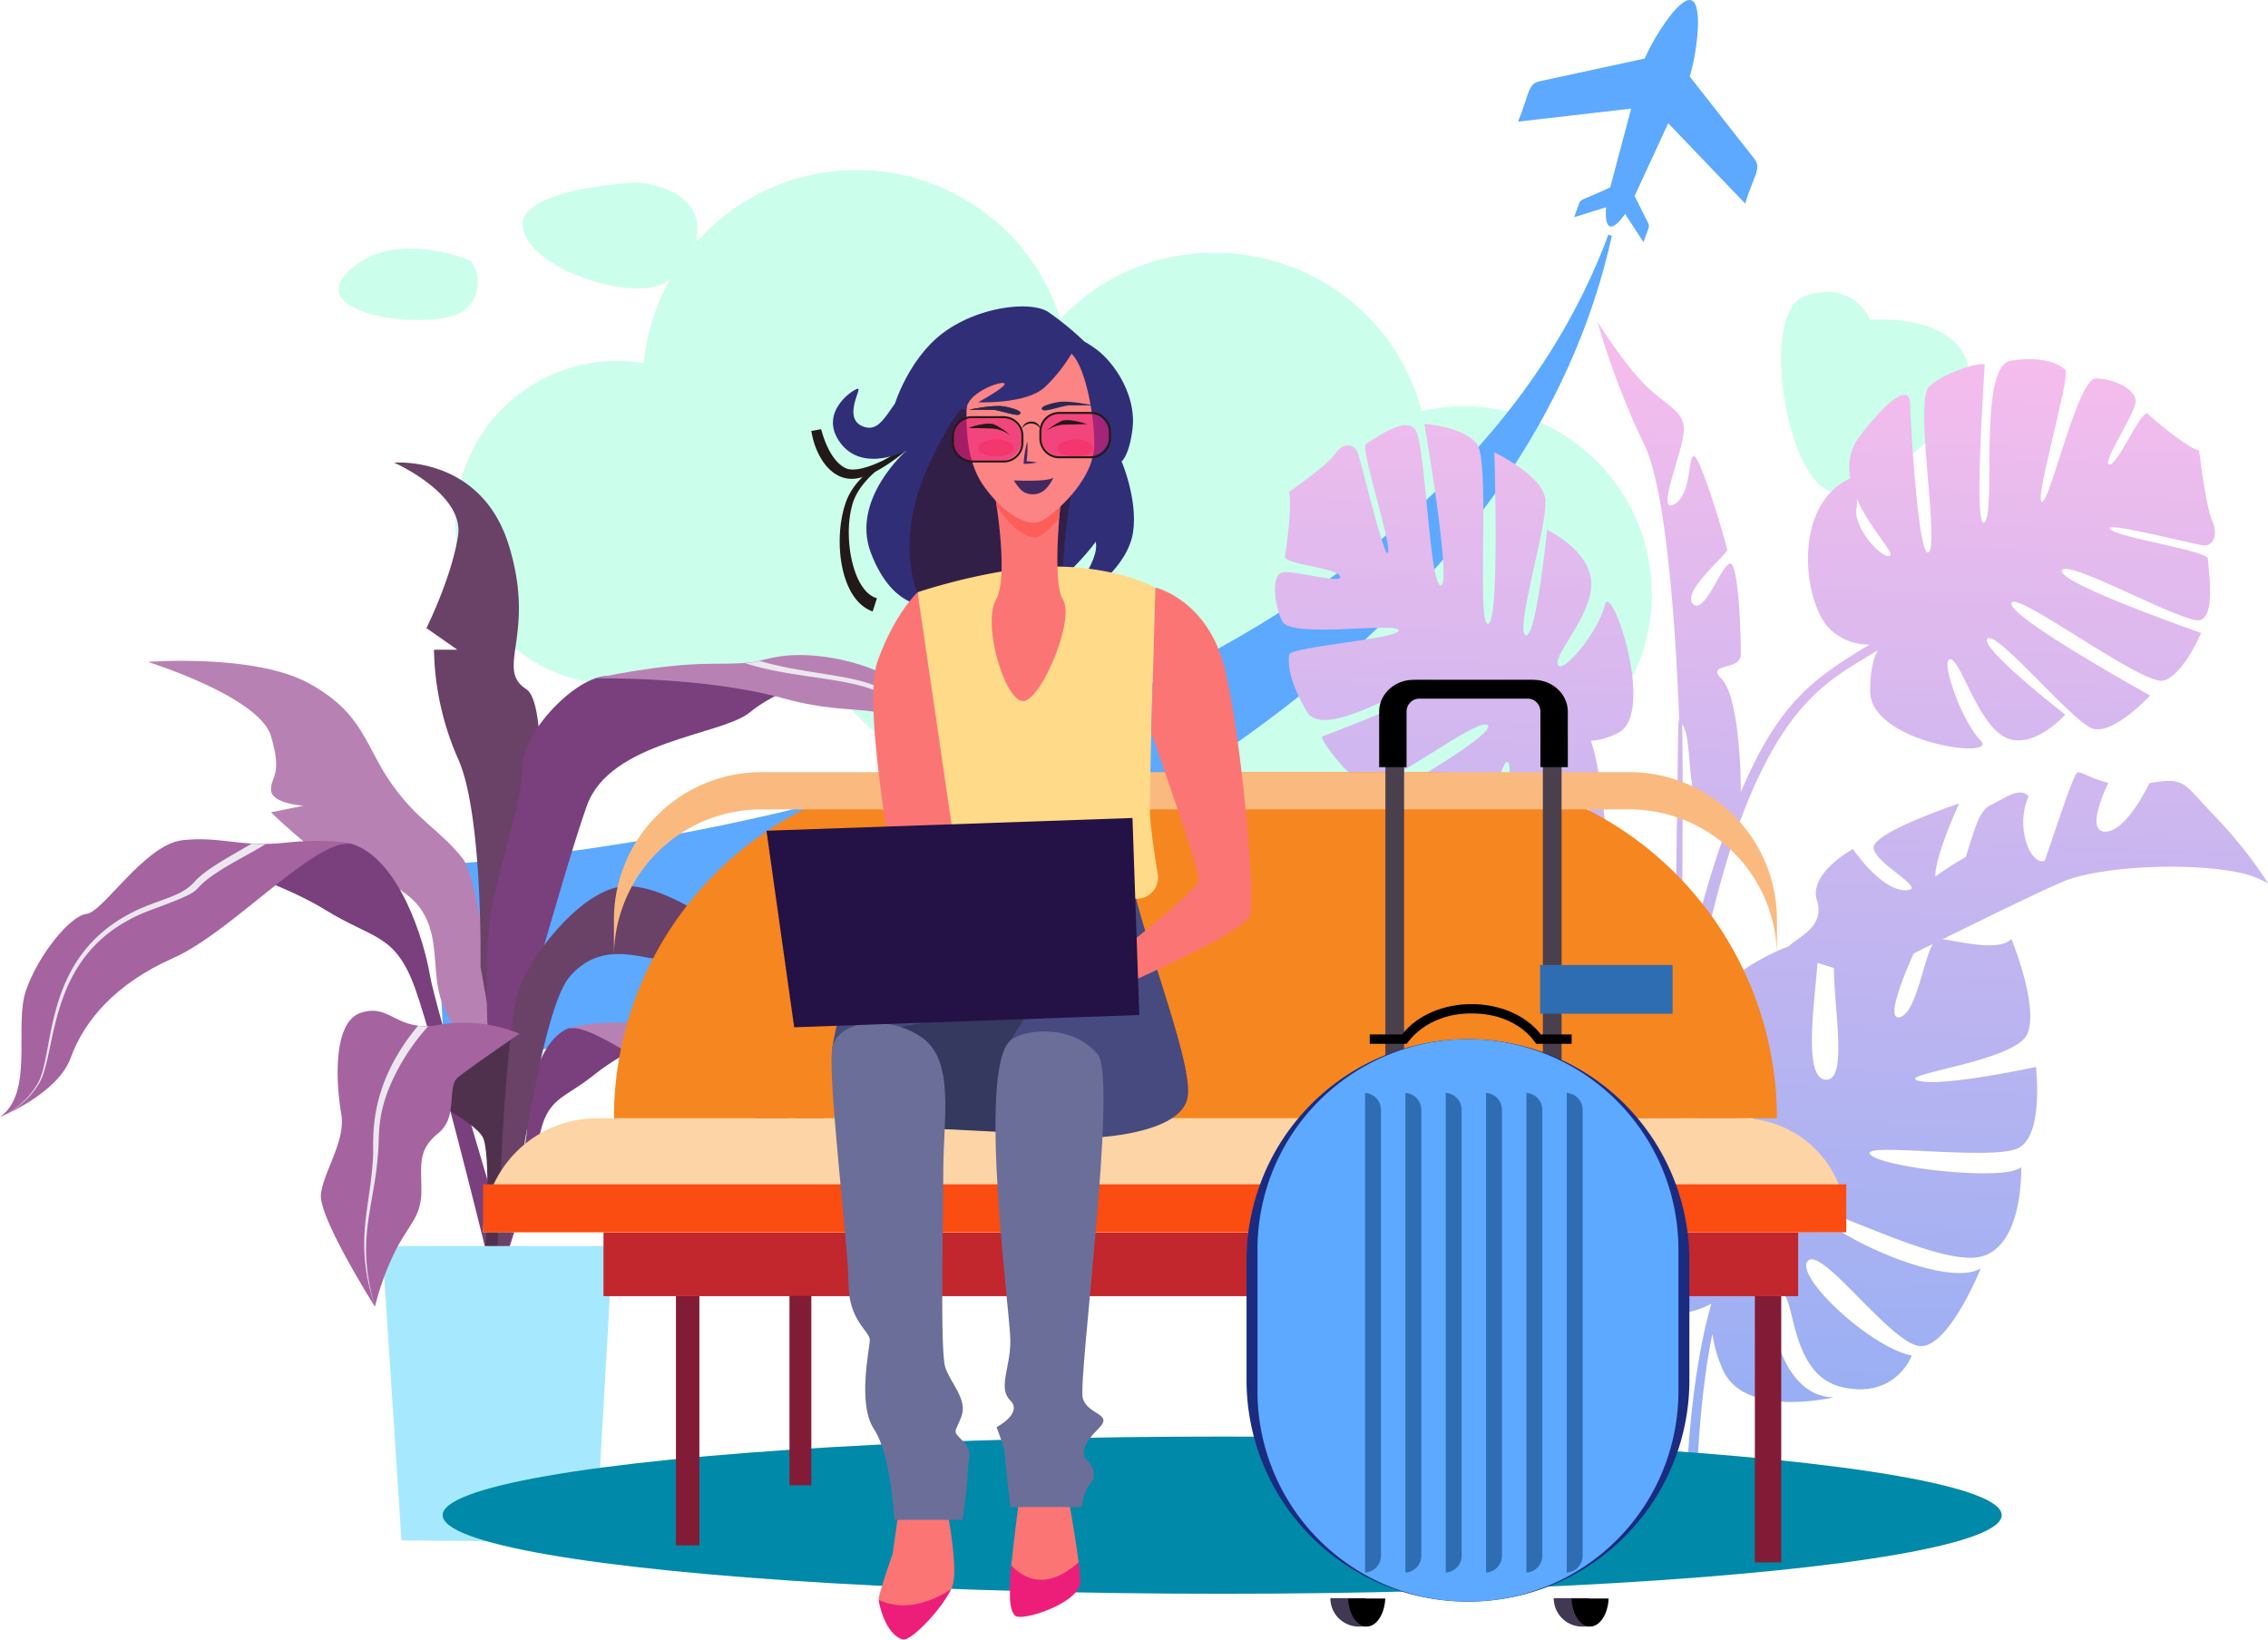 <svg xmlns="http://www.w3.org/2000/svg" xmlns:xlink="http://www.w3.org/1999/xlink" width="570" height="412.122" viewBox="0 0 570 412.122">
  <defs>
    <linearGradient id="linear-gradient" x1="0.473" y1="1.165" x2="0.512" y2="-0.004" gradientUnits="objectBoundingBox">
      <stop offset="0" stop-color="#82acf5"/>
      <stop offset="1" stop-color="#f8bdec"/>
    </linearGradient>
  </defs>
  <g id="NRI_services-innerimg" transform="translate(-1190.182 -250.499)">
    <path id="Path_2154" data-name="Path 2154" d="M1780.888,440.969c-10.859-40.469-61.869-53.483-90.807-23.182a53.76,53.76,0,0,0-104.724,11.126,40.684,40.684,0,1,0-7.863,80.8l56.881,1.722a40.68,40.68,0,0,0,33.214,19.036l122.489,3.706a47.222,47.222,0,1,0-9.191-93.214Z" transform="translate(-233.398 -87.134)" fill="#cbffec"/>
    <path id="Path_2155" data-name="Path 2155" d="M1521.657,588.25c107-7.552,255.628-52.236,295.161-158.55l.869.331C1797.408,521.8,1703,579.672,1616.753,612.8c-44.914,17.205-85.481,26.447-92.237,27.313Z" transform="translate(-222.407 -120.237)" fill="#5ca9ff"/>
    <g id="Group_3685" data-name="Group 3685" transform="translate(1190.182 366.749)">
      <path id="Path_2156" data-name="Path 2156" d="M1303.159,755.571s28.017,8.741,30.936,18.664,0,9.922,0,13.466,8.172,4.016,8.172,4.016l-8.172,1.654s3.793,3.78,9.339,8.269,22.444,7.8,28.149,15.828,2.106,17.6,6.4,25.793,13.825,33.153,13.825,33.153h1.827s-5.547-64.143-11.385-71.468-11.09-9.214-17.8-18.663-7-17.719-20.72-25.278S1303.159,755.571,1303.159,755.571Z" transform="translate(-1265.985 -705.447)" fill="#b782b3"/>
      <path id="Path_2157" data-name="Path 2157" d="M1512.916,730.468s.641-38.272-5.653-52.211a70.942,70.942,0,0,1-6.044-27.406h5.857l-7.752-5.433s6.269-12.521,7.94-23.152-16.067-18.428-16.067-18.428,21.84-1.89,28.839,20.79-3.635,30.919,4.375,36.147,0,69.693,0,69.693l-3.2,28.6h-3.23Z" transform="translate(-1392.151 -603.8)" fill="#6a4167"/>
      <path id="Path_2158" data-name="Path 2158" d="M1572.576,1086.593s6.566-21.971,6.566-27.995,1.97-21.972,10.507-25.515l30.425-1.418s-15.706,6.423-23.75,12.934-12.147,5.671-14.117,16.3-7.662,28-7.662,28Z" transform="translate(-1446.754 -890.881)" fill="#79407d"/>
      <path id="Path_2159" data-name="Path 2159" d="M1696.476,1070.9s-11.163-3.012-14.666-9.391-10.287-12.579-21.669-16.124-28.893-18.6-35.678-17.364c0,0,4.159-1.418,12.039-1.418s11.383-2.48,18.387-2.48,16.635,11.517,19.7,11.517,10.069,6.555,13.352,12.757S1689.472,1067.183,1696.476,1070.9Z" transform="translate(-1481.568 -885.823)" fill="#b782b3"/>
      <path id="Path_2160" data-name="Path 2160" d="M1412.731,997.057s-18.4-61.033-19.753-69.2-7.6-29.515-19.98-33.065l-41.59,2.552s22.747,6.4,35.12,14.052,17.752,5.9,22.81,20.036,17.557,65.039,17.557,65.039Z" transform="translate(-1284.94 -799.041)" fill="#79407d"/>
      <path id="Path_2161" data-name="Path 2161" d="M1190.182,961.422s14.467-5.728,17.784-14.9,11.132-18.578,25.775-25.059,35.017-29.487,44.5-28.8c0,0-5.959-1.311-16.648-.152s-16-1.69-25.5-.66-19.98,18.07-24.138,18.521-12.186,10.374-15.248,19.27S1198.848,955.344,1190.182,961.422Z" transform="translate(-1190.182 -796.918)" fill="#a563a0"/>
      <path id="Path_2162" data-name="Path 2162" d="M1563.413,865.95s-3.5-36.619,0-52.448,7.375-25.751,7.375-34.02,13.345-22.68,21.518-22.68,44.944-2.6,47.278-4.489,14.885,2.6,14.885,2.6-16.489,2.953-26.557,11.1c-7.093,5.741-35.023,7.088-40.859,23.389s-21.669,73.947-21.669,73.947Z" transform="translate(-1439.562 -703.135)" fill="#79407d"/>
      <path id="Path_2163" data-name="Path 2163" d="M1724.1,759.931c-9.923-8.032-25.1-9.906-32.687-8.734s-4.013,1.882-17.329,1.882-29.33,3.676-29.33,3.676,27.106-.6,47.536,5.066,28.18-1.22,32.395,12.757c3.044,10.094.292,25.514.292,25.514S1734.021,767.963,1724.1,759.931Z" transform="translate(-1495.18 -702.483)" fill="#b782b3"/>
      <path id="Path_2164" data-name="Path 2164" d="M1509.919,1034.44s1.9,8.269-.73,15.829-4.815,38.627-4.815,38.627l-3.064-.59s1.6-24.275-.73-28.025-12.477-8.417-18.386-13.2-10.069-15.415-10.069-15.415,21.159,6.319,26.7,5.139Z" transform="translate(-1379.355 -890.881)" fill="#50314d"/>
      <path id="Path_2165" data-name="Path 2165" d="M1626.316,937.773s-13.571-10.395-23.639-10.395-23.117,15.512-27,25.632-5.544,65.914-5.544,65.914h2.772s7.443-58.859,15.1-68.411,18.168-4.945,21.669-4.945l4.038-4.962v5.317s6.906,15.769,24.855,15.769Z" transform="translate(-1445.116 -820.908)" fill="#6a4167"/>
      <path id="Path_2166" data-name="Path 2166" d="M1199.98,955.391c5-8.3,1.4-34.034,28.577-43.85,15.878-5.865,7.34-3.719,17.466-10.091,3.529-2.2,7.312-4.07,10.995-6.326-1.26.014-2.448-.025-3.588-.093-4.951,2.931-11.112,6.174-14.046,9.254-2.821,3.353-6.54,4.134-11.51,6.066-27.567,10.5-23.511,36.809-28.162,44.938a20.776,20.776,0,0,1-9.469,8.467A21.174,21.174,0,0,0,1199.98,955.391Z" transform="translate(-1190.222 -799.205)" fill="#ece7ef"/>
      <path id="Path_2167" data-name="Path 2167" d="M1707.351,1044.331a42.316,42.316,0,0,0-9.286-5.282c-6.376-2.642-8.394-1.117-19.979-9.516-.791.159-1.611.305-2.48.424,13.156,9.269,15.093,7.5,21.826,10.119,6.478,2.563,12.784,6.626,15.622,12.047,4.489,7.986,8.583,19.216,17.758,22.455C1724.427,1072.161,1717.534,1052.191,1707.351,1044.331Z" transform="translate(-1515.883 -889.45)" fill="#ece7ef"/>
      <g id="Group_3684" data-name="Group 3684" transform="translate(187.241 49.889)">
        <path id="Path_2168" data-name="Path 2168" d="M1801.831,803.063a168.128,168.128,0,0,0,2.548-20.7,34.565,34.565,0,0,0-.151-5.262,23.265,23.265,0,0,0-4.4-9.926c-7.489-9.1-21.046-7.2-36.953-11.76a19.468,19.468,0,0,1-3.634.559c19.49,6.2,40.824,1.243,44.287,21.2.812,5.125-.24,15.085-1.15,21.968C1802.136,801.209,1801.9,802.648,1801.831,803.063Z" transform="translate(-1759.237 -755.419)" fill="#ece7ef"/>
        <path id="Path_2169" data-name="Path 2169" d="M1888.62,900.59Z" transform="translate(-1846.048 -852.823)" fill="#ece7ef"/>
      </g>
      <path id="Path_2170" data-name="Path 2170" d="M1535.8,1276.657l-48.846-.289-4.85-74.021h57.932Z" transform="translate(-1386.051 -1005.402)" fill="#a6e9ff"/>
      <path id="Path_2171" data-name="Path 2171" d="M1448.832,1097.014a68.541,68.541,0,0,1,5.691-15.12c3.648-6.5,5.983-7.915,5.983-14.293s-.937-9.991,4.233-14.175,2.042-11.694,4.962-14.056,15.466-10.987,15.466-10.987a37.2,37.2,0,0,0-20.137-2.244c-10.8,2.009-12.257-5.433-19.7-3.011s-6.129,18.723-4.961,25.456-4.377,14.292-5.107,20.081S1448.832,1097.014,1448.832,1097.014Z" transform="translate(-1354.603 -884.823)" fill="#a563a0"/>
      <path id="Path_2172" data-name="Path 2172" d="M1481.885,1034.138c-13.168,15.829-10.982,29.191-11.3,33-.687,13.4-4.9,21.021.5,37.639h0c-4.873-16.7-.435-24.149.677-37.582.583-5.112-.45-9.77,3.316-18.491a53.824,53.824,0,0,1,9.393-14.47A15.455,15.455,0,0,1,1481.885,1034.138Z" transform="translate(-1376.839 -892.54)" fill="#ece7ef"/>
    </g>
    <path id="Path_2173" data-name="Path 2173" d="M2572.95,480.629s-3.732-10.065-16.272-6.086-4.012,52.263,9.146,49.393,36.167-22.406,31.12-33.767S2572.95,480.629,2572.95,480.629Z" transform="translate(-912.752 -149.701)" fill="#cbffec"/>
    <g id="Group_3687" data-name="Group 3687" transform="translate(1510.614 331.334)">
      <g id="Group_3686" data-name="Group 3686">
        <path id="Path_2174" data-name="Path 2174" d="M2400.242,620.509c-8.02-8.267-7.147-9.925-16.408-8.346-2.439,4.8-6.891,12.218-11.123,12.218-4.249,0-1.474-7.475.747-12.274-3.987-.942-6.419-2.673-7.688-2.673-1.048,0-6.639,17.894-8.317,22.258-3.465,1.3-7.546-8.354-4.017-16.2-2.336-2.487-5.7.389-9.5,2.159-3.265,1.523-4.288,7.238-6.319,13.1a80.423,80.423,0,0,0-7.644,4.917c-.036-5.337,5.993-18.371,5.993-18.371s-21.485,7.145-21.485,11.076,14.208,10.718,7.97,10.718-13.169-10.361-13.169-10.361-11.178,6.074-9.053,12.863-4.781,9.235-7.053,11.578c-.005.005-.005.01-.01.016-5.264,1.926-11.959,5.8-14.839,8.772-4.852,5,8.895,34.42,5.314,38.113s-10.858-28.585-10.858-31.681c0-1.784-1.552-1.932-3.559-.506,5.819-33.193,14.84-61.879,28.891-76.419,5.422-5.817,11.668-9.141,17.44-12.71-1.038,1.726-1.939,4.8-1.939,10.314,0,13.041,32.553,17.351,27.723,12.37s-10.223-20.41-7.623-20.41,6.93,16.257,13.861,19.652,15.075-5.717,15.075-5.717-21.746-16.882-19.58-19.115,20.966,20.365,26.165,22.51,14.728-8.218,14.728-8.218-35.868-19.83-34.858-23.225,33.3,21.081,38.323,19.473,9.356-11.97,9.356-11.97-36.387-12.684-35-15.721,30.494,13.4,34.653,12.505,2.079-13.22,2.079-15.364-22.438-5.27-24.6-7.5,22.005,4.109,23.739,4.109,3.638-2.144,1.906-6.253-3.293-17.686-3.293-17.686c-2.08,0-11.262-7.5-12.822-9.111s-7.451,12.684-9.7,12.684,6.584-12.863,6.584-15.9-5.546-5.717-10.05-5.717-11.436,31.021-13.514,31.021,7.277-31.735,5.891-33.164-5.371-3.573-13.688-2.322-3.638,37.516-6.584,40.553,0-38.409,0-39.481-10.4,1.787-14.036,5.539,2.6,38.766,0,41.446-4.678-33.407-4.678-37.159-3.292-4.109-12.647,8.04a12.9,12.9,0,0,0-2.391,10.616c-14.733,6.705-11.8,31.03-5.407,37.618a13.867,13.867,0,0,0,10.22,4.173c-14.1,8.575-22.737,14.411-32.342,37.089-.008-7.676-.829-24.312-4.851-28.459-4.043-4.168,4.852-1.906,4.852-6.194s-.463-20.723-2.311-22.628-6.7,13.1-9.7,10,8.548-12.387,8.548-13.577-6.7-23.582-8.318-23.582-.461,9.766-5.082,12.148,2.542-13.816,2.542-18.818-4.737-6.074-10.165-11.671-11.552-15.484-11.552-15.484a198.176,198.176,0,0,0,11.782,30.966c6.753,13.475,8.575,63.56,8.763,69.246-.4.452-.031-4.787-1.35,77.776a8.851,8.851,0,0,0-.063,3.958c-.045,2.769.141-.69-1.489,12.267-1.565-4.834-2.6-8.417-2.6-8.417s-.892.977-2.158,2.593c-.709-4.309-2.232-7.65-4.8-8.667,0,0-1.253,1.314-3.1,3.119-.4-13.824-1.841-64.665-6.666-77.487a16.772,16.772,0,0,0,6.831-1.96c9.747-4.708-1.786-38.731-3.319-32.116s-10.62,17.563-11.8,14.972,9.009-12.781,8.4-20.918-11.1-12.972-11.1-12.972-2.761,27.782-5.411,26.428,5.718-28.262,4.965-34.219-12.816-11.722-12.816-11.722,1.435,42.929-1.559,43.149.663-40.82-2.816-45.251-13.185-5.011-13.185-5.011,7.011,40.869,4.113,40.583-3.807-35.251-6.358-39.076-10.823,2.7-12.425,3.473,6.231,24.281,5.543,27.247-6.9-23.43-7.688-25.158-3.251-2.854-5.535.356-11.725,9.667-11.725,9.667c.941,2.075-.5,13.942-1,16.078s12.855,2.852,13.876,5.1-12.6-1.923-14.865-.827-1.76,7.594.282,12.087,28.363.208,29.306,2.282-27.013,4.2-27.453,6.1-.236,6.647,4.467,14.49,29.686-9.913,33.291-8.072-28.7,13.866-29.5,14.252,6.045,9.724,10.5,12,27.792-16.586,30.974-14.961-22.846,16.725-25.65,18.08-1.578,4.766,11.741,9.713a8.63,8.63,0,0,0,9.011-1.446c11.206,11.773,27.147,1.49,30.233-7.091,1.542,13.066,2.572,31.377,3.239,51.933-2.858-5.04-8.7-10.723-11.515-7.818-3.812,3.931-7.8,20.9-12.129,16.436s10.743-16.078,9.011-22.868-7.59-12.635-9.8-10.361-1.64,25.368-4.412,22.51,4.114-25.862,2.079-27.96-12.359-12.056-16.171-8.128,4.505,25.131,2.311,22.868-7.624-25.963-10.628-29.06-7.754.789-10.626-2.175c0,0-.579,6.581-2.08,8.13s14.555,15.482,12.476,15.482-15.247-12.623-15.247-12.623,1.04,13.457,3.927,16.436,18.251,5.478,18.251,8.1-19.867-3.334-19.867-3.334,3.928,15.484,10.858,17.389,17.789.476,17.789,3.1-13.63.953-13.63.953,3.234,19.057,12.244,19.057,10.036-1.668,10.036,1.666-7.033-2.382-7.033,3.574,6.535,17.9,9.933,14.392a18.993,18.993,0,0,0,3.8-6.746,602.593,602.593,0,0,1,14.462,76.891h2.794a603.911,603.911,0,0,0-15.015-79.286c3.035,1.936,10.908,6.7,17.281,8.464a50.365,50.365,0,0,0,1.98,18.014c.1,18.791.06,37.027-.037,52.807h4.1c.049-13.491.052-28.782-.05-44.7a12.946,12.946,0,0,0,6.558,4.653c-.957,13.78-1.684,27.371-2.223,40.051h3.727c.355-12.273.881-25.528,1.7-39.237a18.514,18.514,0,0,0,2.2.236c-.307,16.005-.572,28.77-.787,39h2.726c.136-11.535.291-24.882.448-39.073a21.6,21.6,0,0,0,8.3-2.535c-3.437,11.938-5.266,26.883-6.1,41.608h2.533c.586-12.059,1.761-24.086,3.832-34.06a33.7,33.7,0,0,0,2.523,8.833c5.313,12.625,27.953,7.146,27.953,7.146-13.861,0-17.788-24.059-13.63-25.963s1.848,20.008,15.478,23.344,17.789-7.861,17.789-7.861c-10.626-2.143-29.683-20.124-26.1-23.819s21.249,21.438,28.41,21.438,15.017-19.533,15.017-19.533c-8.779,5.241-37.427-8.575-40.094-13.338s28.312,12.624,39.631,10.48,10.627-22.629,10.627-22.629c-3.58,3.693-34.653.24-37.888-3.1s30.727,1.668,37.195-1.667,4.39-20.392,4.39-20.392-23.564,5.146-29.571,3.478,24.719-4.764,27.491-11.91-4.073-23.723-4.073-23.723c-3.175,3.274-13.168.562-17.322.077,11.312-5.587,24.525-12.028,30.2-14.466,9.507-4.087,35.224-5.264,47.374-1.518,2.654,1.057,4.236,1.875,4.236,1.875A110.186,110.186,0,0,0,2400.242,620.509Zm-90.091-77.355a12.635,12.635,0,0,0,.175-2.3c3.219,7.232,9.178,13.2,8.315,14.09C2317.168,556.463,2309.284,548.156,2310.152,543.153Zm-92.678,76.438a7.937,7.937,0,0,0-1.8.654c3.946-5.821,5.708-13.918,6.761-13.378C2224.239,607.788,2221.6,618.649,2217.474,619.591Zm16.614,69.876c-2.556-2.635,8.135-8.625,12.087-13.258.058,2.081.112,4.185.163,6.3C2241.6,686.794,2235.833,691.268,2234.087,689.468Zm25.009,35.717c-2.453-.324-5.594-4.538-8.273-8.2q-.019-1.364-.037-2.727a3.672,3.672,0,0,0,2.6-1.731c2.172,3.066,4.548,5.607,6.145,7.616Q2259.31,722.657,2259.1,725.185Zm7.242-127.766c2.667,2.982.994,18.184,5.06,22.376,2.352,2.427,4.965,2.918,6.889,1.693a240.319,240.319,0,0,0-12.107,45.367C2266.471,632.137,2266.605,603.709,2266.338,597.418Zm8.986,118.37c-2.43,1.073-6.244-7.415-9.447-16.156.119-11.984-.007-9.682.517-13.507C2270.618,698.266,2278.643,714.322,2275.324,715.788Zm27.261-29.061c-6.01,0-2.859-19.991-2.214-29.39,1.347.452,2.758.891,4.13,1.3C2304.468,668.741,2308.022,686.727,2302.585,686.727Zm18.482-15.721c-3.666.9.976-10.417,3.463-16q2.286-1.135,4.807-2.385C2326.944,656.792,2325.15,670,2321.067,671.006Z" transform="translate(-2164.024 -496.168)" fill="url(#linear-gradient)"/>
      </g>
    </g>
    <ellipse id="Ellipse_40" data-name="Ellipse 40" cx="195.912" cy="19.756" rx="195.912" ry="19.756" transform="translate(1301.429 611.589)" fill="#0089a9"/>
    <path id="Path_2175" data-name="Path 2175" d="M1618.648,389.81s-31.67,1.28-29.3,11.685,26.679,17.889,34.958,13.9S1641.587,393.135,1618.648,389.81Z" transform="translate(-267.741 -93.472)" fill="#cbffec"/>
    <path id="Path_2176" data-name="Path 2176" d="M1482.018,443.448s-19.542-8.527-30.957,2.886,23.852,15.153,29.8,9.205A9.049,9.049,0,0,0,1482.018,443.448Z" transform="translate(-173.525 -127.408)" fill="#cbffec"/>
    <path id="Path_2177" data-name="Path 2177" d="M1866.689,1395.562l-1.877,13.1s-3.492,9.9-3.492,11.351c0,.4,2.9,4.188,6.291,4.258,4.742.1,10.565-3.914,11.884-6.769a8.147,8.147,0,0,0,.479-1.273c1.426-5.292-2.064-21.831-2.064-21.831Z" transform="translate(-450.307 -767.511)" fill="#fc7575"/>
    <path id="Path_2178" data-name="Path 2178" d="M1964.775,1390.858s-1.525,11.755-2.189,18.269c-.09.891,2.925,8.6,7.133,8.451,4.359-.159,9.912-8.22,9.787-9.25-.861-7.081-2.8-17.469-2.8-17.469Z" transform="translate(-518.251 -765.137)" fill="#fc7575"/>
    <rect id="Rectangle_854" data-name="Rectangle 854" width="300.248" height="16.063" transform="translate(1341.854 560.233)" fill="#c1272d"/>
    <path id="Path_2179" data-name="Path 2179" d="M1901.769,1133.41H1559.177a28.649,28.649,0,0,1,28.649-28.649H1875.3a26.472,26.472,0,0,1,26.472,26.472Z" transform="translate(-247.581 -573.177)" fill="#fcd4a5"/>
    <path id="Rectangle_855" data-name="Rectangle 855" d="M87,0H205.286a87,87,0,0,1,87,87v0a0,0,0,0,1,0,0H0a0,0,0,0,1,0,0v0A87,87,0,0,1,87,0Z" transform="translate(1344.477 444.585)" fill="#f6861f"/>
    <path id="Path_2180" data-name="Path 2180" d="M1914.313,840.355H1696.191a37.081,37.081,0,0,0-37.082,37.08V886.8a37.081,37.081,0,0,1,37.082-37.082h218.121A37.081,37.081,0,0,1,1951.4,886.8v-9.366A37.081,37.081,0,0,0,1914.313,840.355Z" transform="translate(-314.632 -395.77)" fill="#faba7f"/>
    <rect id="Rectangle_856" data-name="Rectangle 856" width="342.592" height="12.046" transform="translate(1311.596 548.187)" fill="#fb4c12"/>
    <path id="Path_2181" data-name="Path 2181" d="M1812.333,578.356c2.427,8.925,6.353,9.793,6.455,9.915,4.227,1.438,13.535-4.282,17.276-6.695-3.585,3.46-9.608,8.059-14.385,9.089-6.563,1.345-10.792-5.415-11.8-11.859Z" transform="translate(-415.793 -219.979)" fill="#231919"/>
    <path id="Path_2182" data-name="Path 2182" d="M1855.221,584.147c-7.551,3.171-18.474,9.3-20.543,17.228-2.3,8.282.2,21.69,6.227,23.357l-1.07,3.326c-8.35-2.974-9.908-18.242-6.82-27.218,1.511-4.569,5.371-8.052,9.467-10.645A62.47,62.47,0,0,1,1855.221,584.147Z" transform="translate(-430.331 -223.865)" fill="#231919"/>
    <path id="Path_2183" data-name="Path 2183" d="M1882.823,500.07s7.363,2.247,11.73,6.614,7.987,11.482,7.113,18.345-2.745,8.111-2.745,8.111,4.131,9.61,2.876,17.846-10.615,16.1-16.729,17.222c0,0,8.48-9.734,7.36-14.852,0,0-6.112,8.362-12.226,11.607s-30.327,0-31.2,4.243c0,0-7.986.375-13.1-13.1s8.985-25.708,8.985-25.708-10.981,5.865-16.722-2,4.118-13.977,4.617-13.477-3.868,7.612,1.248,9.484,6.3-5.679,14.351-13.727S1878.954,496.2,1882.823,500.07Z" transform="translate(-426.86 -166.677)" fill="#312e78"/>
    <path id="Path_2184" data-name="Path 2184" d="M1919.444,584.09a23.685,23.685,0,0,0,3.917-2.7,148.126,148.126,0,0,1,4.612-32.493c4.744-18.084-8.029-26.19-16.892-18.694-8.337,7.052-11.03.751-21.232,22.7s-1.605,35.427-1.605,35.427C1889.117,584.09,1913.327,587.335,1919.444,584.09Z" transform="translate(-466.1 -185.804)" fill="#321f48"/>
    <path id="Path_2185" data-name="Path 2185" d="M1945.482,744.365c0-13.118,1.361-55.783,1.361-55.783s-9.66-5.255-25.187-5.255-34.574,6.443-34.574,6.443,3.216,40.254-1.813,67.734a7.936,7.936,0,0,0,7.841,9.311h49.057a5.359,5.359,0,0,0,5.282-6.239C1946.3,753.611,1945.482,747.77,1945.482,744.365Z" transform="translate(-466.29 -290.411)" fill="#ffda88"/>
    <path id="Path_2186" data-name="Path 2186" d="M1849.671,934.469c-7.955,6.163-9.654,8.285-11.918,11.063a57.9,57.9,0,0,0-11.829,27.248s2.322,23.46,7.279,22.779c8.03-1.107,24.629-3.981,37.479-1.3s41.762,1.874,44.438-8.567c1.784-6.954-7.723-31.156-12.866-50.367Z" transform="translate(-426.558 -458.917)" fill="#464a7f"/>
    <path id="Path_2187" data-name="Path 2187" d="M1908.738,1016.906l-6.011,9.437c-2.958,6.767-1.231,22.97-1.231,22.97l-26.419-1.336-1.256-24.891Z" transform="translate(-458.695 -514.229)" fill="#35385f"/>
    <path id="Path_2188" data-name="Path 2188" d="M1954.2,1040.759c3.014-2.806,15.317-4.581,22.043,3.413,5.12,6.083-5.086,82.186-3.748,86.469s7.764,3.749,4.017,7.5-4.686,6.291-2.946,8.032,2.41,4.282.8,5.889-2.141,5.889-2.141,5.889h-17.945s-1.331-10.975-1.331-12.849-2.141-7.228-2.141-7.228,6.681-3.485,3.472-6.693,0-8.032,0-14.992S1945.915,1048.475,1954.2,1040.759Z" transform="translate(-510.171 -528.645)" fill="#6b6e99"/>
    <path id="Path_2189" data-name="Path 2189" d="M1825.585,1037.851c1.675-6.666,14.167-8.061,22.467-2.227s5.353,20.291,5.353,33.408-.858,45.51.508,49.526,5.651,8.031,4.044,12.314-2.413,3.39.356,6.157,1.251,4.819,1.251,7.764-1.338,12.047-1.338,12.047h-17.133s-.8-16.331-5.087-22.756-1.071-20.345-1.071-22.488-5.354-4.819-5.354-14.188S1824.042,1043.99,1825.585,1037.851Z" transform="translate(-426.149 -524.324)" fill="#6b6e99"/>
    <path id="Path_2190" data-name="Path 2190" d="M1868.321,702.907s-5.788,5.33-10.071,17.376,5.66,59.788,5.66,67.819,10.072,18.123,10.072,18.123l8.567-9.638-5.622-34.8Z" transform="translate(-447.529 -303.548)" fill="#fc7575"/>
    <path id="Path_2191" data-name="Path 2191" d="M2040.412,699.3s13.1,3.044,17.378,20.178,7.763,57.288,6.425,62.107-36.637,19.721-36.637,19.721l-2.984-5.265s26.771-20.345,26.771-23.29-11.986-36.963-11.986-36.963Z" transform="translate(-559.859 -301.127)" fill="#fc7575"/>
    <path id="Path_2192" data-name="Path 2192" d="M1775.631,878.56l6.96,49.4,86.737-3.083-1.717-49.522Z" transform="translate(-392.813 -419.251)" fill="#241145"/>
    <rect id="Rectangle_857" data-name="Rectangle 857" width="5.889" height="62.644" transform="translate(1360.063 576.296)" fill="#821b36"/>
    <rect id="Rectangle_858" data-name="Rectangle 858" width="6.623" height="66.927" transform="translate(1631.224 576.296)" fill="#821b36"/>
    <rect id="Rectangle_859" data-name="Rectangle 859" width="5.49" height="47.644" transform="translate(1597.645 576.184)" fill="#821b36"/>
    <rect id="Rectangle_860" data-name="Rectangle 860" width="5.49" height="47.644" transform="translate(1388.597 576.184)" fill="#821b36"/>
    <path id="Path_2193" data-name="Path 2193" d="M1947.856,617.719s4.515,23.455.872,29.894,2.672,26.979,7.332,25.419,12.514-20.724,9.489-25.419-.228-27.962-.228-27.962Z" transform="translate(-508.227 -246.39)" fill="#fc7575"/>
    <path id="Path_2194" data-name="Path 2194" d="M1948.29,617.719s.5,2.613,1.037,6.336c3.953,6.111,8.383,8.735,10.692,7.673a19.507,19.507,0,0,0,5.023-4.629c.329-4.257.714-7.448.714-7.448Z" transform="translate(-508.661 -246.39)" fill="#fd5e5a"/>
    <path id="Path_2195" data-name="Path 2195" d="M1931.69,521.137a17.189,17.189,0,0,0-3.244,9.234c0,4.992-.749,14.851,4.243,21.964s10.982,10.233,13.978,9.109,13.852-10.232,13.852-19.468-3.121-22.837-6.989-23.46S1934.81,520.139,1931.69,521.137Z" transform="translate(-495.319 -179.757)" fill="#fc8484"/>
    <path id="Path_2196" data-name="Path 2196" d="M1946.237,588.284c0,1.2-2.011,2.164-4.493,2.164s-4.492-.969-4.492-2.164,2.011-2.164,4.492-2.164S1946.237,587.089,1946.237,588.284Z" transform="translate(-501.255 -225.189)" fill="#fd5e5a"/>
    <path id="Path_2197" data-name="Path 2197" d="M2006.705,588.284c0,1.2-2.01,2.164-4.491,2.164s-4.493-.969-4.493-2.164,2.011-2.164,4.493-2.164S2006.705,587.089,2006.705,588.284Z" transform="translate(-541.827 -225.189)" fill="#fd5e5a"/>
    <path id="Path_2198" data-name="Path 2198" d="M1918.269,496.323a40.286,40.286,0,0,1-6.6,8.37c-4.556,4.555-16.972,3.994-16.972,3.994s7.363-3.994,6.613-4.742-9.515,2.371-9.515,6.614l-17.969-1.6s3.649-11.758,12.635-18.122,21.59-7.612,25.833-4.867a73.253,73.253,0,0,1,9.074,7.426A3.351,3.351,0,0,0,1918.269,496.323Z" transform="translate(-458.695 -157.073)" fill="#312e78"/>
    <path id="Path_2199" data-name="Path 2199" d="M1929.643,580.039h-6.324a5.575,5.575,0,0,1-5.574-5.574h0a5.575,5.575,0,0,1,5.574-5.574h6.324a5.573,5.573,0,0,1,5.574,5.573v0A5.573,5.573,0,0,1,1929.643,580.039Z" transform="translate(-488.166 -213.628)" fill="#ed1e79" opacity="0.61"/>
    <path id="Path_2200" data-name="Path 2200" d="M1930.254,580.068h-7.987a5,5,0,0,1-4.993-4.992v-1.663a5,5,0,0,1,4.993-4.992h7.987a5,5,0,0,1,4.991,4.992v1.663A5,5,0,0,1,1930.254,580.068Zm-7.987-11.148a4.5,4.5,0,0,0-4.493,4.492v1.663a4.5,4.5,0,0,0,4.493,4.493h7.987a4.5,4.5,0,0,0,4.491-4.493v-1.663a4.5,4.5,0,0,0-4.491-4.492Z" transform="translate(-487.851 -213.313)" fill="#231919"/>
    <path id="Path_2201" data-name="Path 2201" d="M1996.431,576.8h-6.321a5.575,5.575,0,0,1-5.575-5.575h0a5.575,5.575,0,0,1,5.574-5.574h6.323a5.575,5.575,0,0,1,5.574,5.574h0A5.575,5.575,0,0,1,1996.431,576.8Z" transform="translate(-532.979 -211.457)" fill="#ed1e79" opacity="0.61"/>
    <path id="Path_2202" data-name="Path 2202" d="M1997.045,576.833h-7.987a5,5,0,0,1-4.991-4.992v-1.664a5,5,0,0,1,4.991-4.992h7.987a5,5,0,0,1,4.993,4.992v1.664A5,5,0,0,1,1997.045,576.833Zm-7.987-11.148a4.5,4.5,0,0,0-4.491,4.492v1.664a4.5,4.5,0,0,0,4.491,4.493h7.987a4.5,4.5,0,0,0,4.493-4.493v-1.664a4.5,4.5,0,0,0-4.493-4.492Z" transform="translate(-532.666 -211.142)" fill="#231919"/>
    <path id="Path_2203" data-name="Path 2203" d="M1970.687,574.379c.6-2.459,4.272-2.41,4.653,0A2.687,2.687,0,0,0,1970.687,574.379Z" transform="translate(-523.689 -216.086)" fill="#231919"/>
    <path id="Path_2204" data-name="Path 2204" d="M1964.56,615.945s8.777.458,9.983-.749c0,0-1.389,3.078-3.314,3.827a4.613,4.613,0,0,1-3.841,0C1966.057,618.524,1964.56,615.945,1964.56,615.945Z" transform="translate(-519.578 -244.697)" fill="#432960"/>
    <path id="Path_2205" data-name="Path 2205" d="M1930.232,575.279s4.556-1.622,6.49-.749a18.6,18.6,0,0,1,3.869,2.576,8.485,8.485,0,0,0-4.43-1.7C1933.914,575.4,1930.232,575.279,1930.232,575.279Z" transform="translate(-496.545 -217.239)" fill="#231919"/>
    <path id="Path_2206" data-name="Path 2206" d="M1930.232,561.6s6.24-1.311,8.861-.811,4.649,1.217,3.931,1.934-4.992-1.123-7.112-1.123Z" transform="translate(-496.545 -208.119)" fill="#231919"/>
    <path id="Path_2207" data-name="Path 2207" d="M1930.232,575.279s4.556-1.622,6.49-.749a18.6,18.6,0,0,1,3.869,2.576,8.485,8.485,0,0,0-4.43-1.7C1933.914,575.4,1930.232,575.279,1930.232,575.279Z" transform="translate(-496.545 -217.239)" fill="#231919"/>
    <path id="Path_2208" data-name="Path 2208" d="M1930.232,561.6s6.24-1.311,8.861-.811,4.649,1.217,3.931,1.934-4.992-1.123-7.112-1.123Z" transform="translate(-496.545 -208.119)" fill="#2a2853"/>
    <path id="Path_2209" data-name="Path 2209" d="M1999.292,572.436s-4.555-1.623-6.489-.749a18.541,18.541,0,0,0-3.869,2.575,8.484,8.484,0,0,1,4.43-1.7C1995.611,572.561,1999.292,572.436,1999.292,572.436Z" transform="translate(-535.932 -215.332)" fill="#231919"/>
    <path id="Path_2210" data-name="Path 2210" d="M1998.774,558.24s-6.24-1.31-8.86-.81-4.648,1.216-3.931,1.934,4.993-1.124,7.114-1.124Z" transform="translate(-533.853 -205.862)" fill="#2a2853"/>
    <path id="Path_2211" data-name="Path 2211" d="M1879.508,1464.613c-8.086,5.119-14.1,4.582-18.169,2.629.1,1.357,1.781,8.7,6.009,9.97C1869.4,1477.829,1877.246,1469.506,1879.508,1464.613Z" transform="translate(-450.32 -814.623)" fill="#ed1e79"/>
    <path id="Path_2212" data-name="Path 2212" d="M1979.21,1448.9a46.067,46.067,0,0,0-.4-4.943c-4.664,4.194-10.894,6.956-16.919.8-.185,1.813-.3,3.22-.3,3.853,0,2.912-.4,7.091,1.246,8.733S1979.21,1454.138,1979.21,1448.9Z" transform="translate(-517.552 -800.763)" fill="#ed1e79"/>
    <path id="Path_2213" data-name="Path 2213" d="M1972.744,592.755a23.235,23.235,0,0,0,.189-4.952,26.414,26.414,0,0,0-.931,5.617,20.819,20.819,0,0,0,3.447-.347A18.8,18.8,0,0,0,1972.744,592.755Z" transform="translate(-524.571 -226.318)" fill="#432960"/>
    <g id="Group_3693" data-name="Group 3693" transform="translate(1503.469 421.389)">
      <g id="Group_3688" data-name="Group 3688" transform="translate(34.893)">
        <path id="Path_2214" data-name="Path 2214" d="M2284.616,769.86h-28.241a8.027,8.027,0,0,0-8.02,8.016V907.739a8.026,8.026,0,0,0,8.02,8.015h28.241a8.026,8.026,0,0,0,8.02-8.015V777.876A8.027,8.027,0,0,0,2284.616,769.86Zm3.317,137.879a3.32,3.32,0,0,1-3.317,3.316h-28.241a3.321,3.321,0,0,1-3.318-3.316V777.876a3.321,3.321,0,0,1,3.318-3.316h28.241a3.32,3.32,0,0,1,3.317,3.316Z" transform="translate(-2248.355 -769.86)" fill="#4a3f4c"/>
      </g>
      <g id="Group_3689" data-name="Group 3689" transform="translate(30.958 81.501)">
        <path id="Path_2215" data-name="Path 2215" d="M2287.144,1027.528h-8.916c-.215-.169-4.343-7.636-16.262-7.636-11.626,0-16.168,7.562-16.261,7.636H2236.4v-2.35h8.124c7.966-10.146,26.9-10.183,34.894,0h7.729Z" transform="translate(-2236.397 -1017.554)"/>
      </g>
      <g id="Group_3690" data-name="Group 3690" transform="translate(33.325)">
        <path id="Path_2216" data-name="Path 2216" d="M2282.42,769.86h-30.242c-4.735,0-8.588,3.6-8.588,8.016v13.917h6.888V777.876a3.263,3.263,0,0,1,3.2-3.316h27.242a3.263,3.263,0,0,1,3.2,3.316v13.917h6.888V777.876C2291.008,773.456,2287.156,769.86,2282.42,769.86Z" transform="translate(-2243.59 -769.86)"/>
      </g>
      <g id="Group_3691" data-name="Group 3691" transform="translate(21.063 230.809)">
        <path id="Path_2217" data-name="Path 2217" d="M2215.24,1478.474h-1.764a7.15,7.15,0,0,1-7.152-7.149h8.916Z" transform="translate(-2206.324 -1471.325)" fill="#413854"/>
        <path id="Path_2218" data-name="Path 2218" d="M2219.922,1471.622c.17,3.939,2.189,7.051,4.661,7.051s4.49-3.112,4.661-7.051Z" transform="translate(-2215.448 -1471.524)"/>
      </g>
      <g id="Group_3692" data-name="Group 3692" transform="translate(77.2 230.809)">
        <path id="Path_2219" data-name="Path 2219" d="M2385.846,1478.474h-1.763a7.15,7.15,0,0,1-7.151-7.149h8.914Z" transform="translate(-2376.932 -1471.325)" fill="#413854"/>
        <path id="Path_2220" data-name="Path 2220" d="M2390.526,1471.622c.172,3.939,2.191,7.051,4.662,7.051s4.491-3.112,4.661-7.051Z" transform="translate(-2386.053 -1471.524)"/>
      </g>
      <path id="Rectangle_861" data-name="Rectangle 861" d="M55.646,0h0a55.646,55.646,0,0,1,55.646,55.646v30.1A55.646,55.646,0,0,1,55.646,141.39h0A55.645,55.645,0,0,1,0,85.744v-30.1A55.646,55.646,0,0,1,55.646,0Z" transform="translate(0 90.301)" fill="#1b2b80"/>
      <path id="Rectangle_862" data-name="Rectangle 862" d="M52.9,0h0a52.9,52.9,0,0,1,52.9,52.9V88.486a52.9,52.9,0,0,1-52.9,52.9h0A52.9,52.9,0,0,1,0,88.486V52.9A52.9,52.9,0,0,1,52.9,0Z" transform="translate(2.743 90.301)" fill="#5ca9ff"/>
      <path id="Path_2221" data-name="Path 2221" d="M2232.829,1085.425v120.553a4.237,4.237,0,0,0,3.993-4.227v-112.1A4.236,4.236,0,0,0,2232.829,1085.425Z" transform="translate(-2203.045 -981.592)" fill="#2f6db2"/>
      <path id="Path_2222" data-name="Path 2222" d="M2386.873,1085.425v120.553a4.238,4.238,0,0,0,3.993-4.227v-112.1A4.237,4.237,0,0,0,2386.873,1085.425Z" transform="translate(-2306.402 -981.592)" fill="#2f6db2"/>
      <path id="Path_2223" data-name="Path 2223" d="M2356.064,1085.425v120.553a4.238,4.238,0,0,0,3.992-4.227v-112.1A4.237,4.237,0,0,0,2356.064,1085.425Z" transform="translate(-2285.73 -981.592)" fill="#2f6db2"/>
      <path id="Path_2224" data-name="Path 2224" d="M2325.256,1085.425v120.553a4.238,4.238,0,0,0,3.992-4.227v-112.1A4.236,4.236,0,0,0,2325.256,1085.425Z" transform="translate(-2265.06 -981.592)" fill="#2f6db2"/>
      <path id="Path_2225" data-name="Path 2225" d="M2294.449,1085.425v120.553a4.238,4.238,0,0,0,3.992-4.227v-112.1A4.236,4.236,0,0,0,2294.449,1085.425Z" transform="translate(-2244.389 -981.592)" fill="#2f6db2"/>
      <path id="Path_2226" data-name="Path 2226" d="M2263.639,1085.425v120.553a4.237,4.237,0,0,0,3.992-4.227v-112.1A4.236,4.236,0,0,0,2263.639,1085.425Z" transform="translate(-2223.717 -981.592)" fill="#2f6db2"/>
      <rect id="Rectangle_863" data-name="Rectangle 863" width="33.295" height="12.239" transform="translate(73.777 71.679)" fill="#2f6db2"/>
    </g>
    <g id="Group_3694" data-name="Group 3694" transform="translate(1571.692 250.499)">
      <path id="Path_2227" data-name="Path 2227" d="M2393.241,250.575c-3.067-1.106-9.9,10.105-11.724,14.639l-26.64,5.759c-2.865.736-2.477,3.568-5.227,10.1l28.436-3.271-5.262,19.8c-6.741,3.2-7.356,2.75-7.842,4.1l-1.222,3.389,8.031-2.5c-.426,5.658,1.32,6.585,4.782,1.686l4.618,7.1c.936-2.9,1.64-3.76,1.239-4.659l-3.47-6.958,8.442-18.281,19.336,20.185c2.076-6.861,4.159-8.711,2.422-11.109l-16.367-20.847C2394.293,265.421,2396.4,251.713,2393.241,250.575Z" transform="translate(-2349.65 -250.499)" fill="#5ca9ff"/>
    </g>
  </g>
</svg>
